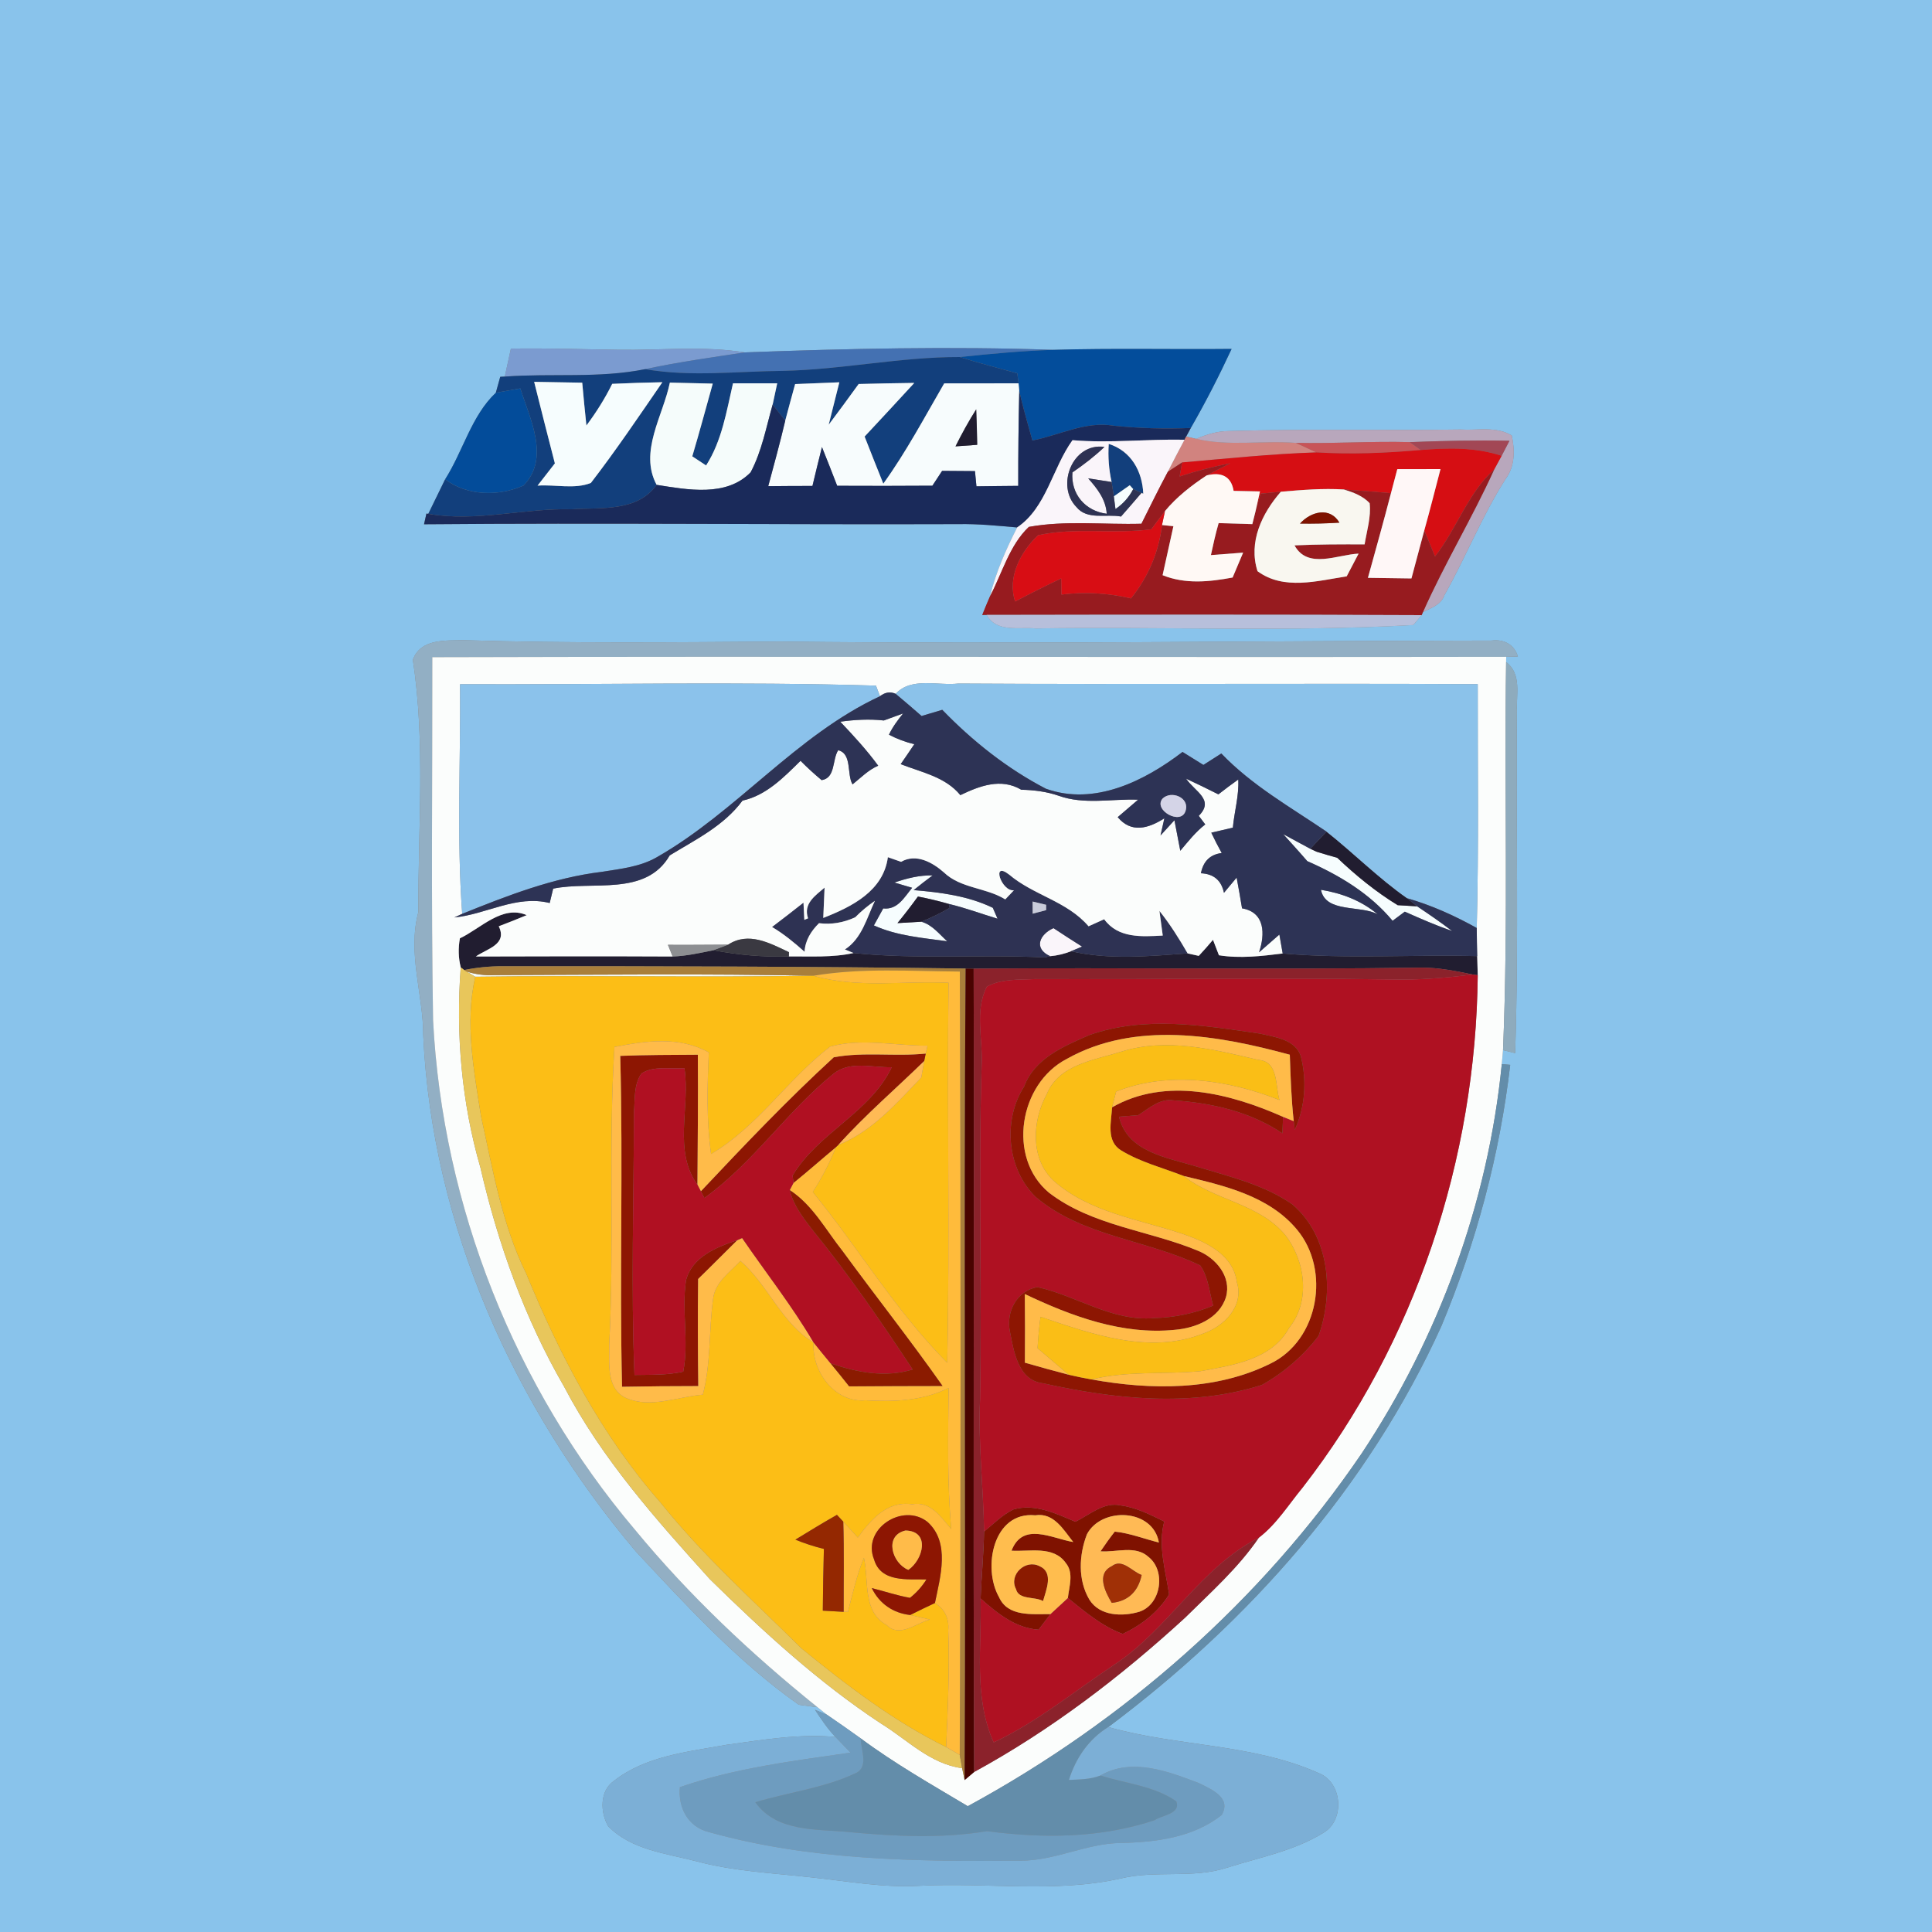 <?xml version="1.0" encoding="UTF-8" ?>
<!DOCTYPE svg PUBLIC "-//W3C//DTD SVG 1.1//EN" "http://www.w3.org/Graphics/SVG/1.1/DTD/svg11.dtd">
<svg width="250pt" height="250pt" viewBox="0 0 250 250" version="1.1" xmlns="http://www.w3.org/2000/svg">
<rect x="0" y="0" width="250" height="250" fill="#808080" stroke="none"/>
<g id="#89c3ebff">
<path fill="#89c3eb" opacity="1.00" d=" M 0.00 0.00 L 250.00 0.00 L 250.00 250.00 L 0.00 250.00 L 0.00 0.00 M 66.11 45.11 C 65.85 46.32 65.59 47.53 65.32 48.73 L 64.73 48.76 C 64.59 49.27 64.30 50.31 64.16 50.82 C 61.01 53.77 59.91 58.40 57.60 62.02 C 56.87 63.51 56.14 65.00 55.42 66.49 L 55.18 66.46 C 55.10 66.81 54.95 67.50 54.87 67.84 C 77.91 67.64 100.96 67.90 124.00 67.82 C 126.55 67.77 129.08 68.03 131.62 68.25 C 130.17 71.10 128.86 74.05 128.10 77.17 C 127.75 77.97 127.42 78.77 127.10 79.58 L 127.67 79.57 C 128.98 81.89 131.85 81.11 134.03 81.32 C 150.31 81.06 166.62 81.79 182.87 80.88 C 183.14 80.56 183.69 79.92 183.96 79.60 L 184.13 79.21 C 185.19 78.66 186.48 78.27 186.91 77.01 C 189.70 72.05 191.79 66.72 194.86 61.92 C 196.04 60.32 196.03 58.23 195.62 56.36 C 193.66 55.13 191.18 55.72 189.00 55.58 C 178.99 55.73 168.98 55.48 158.97 55.78 C 157.51 55.79 156.12 56.23 154.78 56.79 C 154.46 56.71 153.82 56.57 153.49 56.49 L 154.09 55.38 C 156.01 52.05 157.75 48.63 159.37 45.15 C 151.68 45.23 143.98 45.04 136.29 45.27 C 122.99 44.80 109.66 45.11 96.38 45.60 C 90.96 44.72 85.48 45.35 80.03 45.26 C 75.39 45.20 70.75 45.03 66.11 45.11 M 53.42 85.38 C 55.08 96.16 54.08 107.13 54.14 118.00 C 52.70 123.39 54.77 128.63 54.77 134.03 C 55.91 158.60 66.53 182.12 82.29 200.77 C 88.87 207.82 95.46 215.02 103.37 220.60 C 103.97 220.68 105.18 220.84 105.79 220.92 C 106.09 221.17 106.71 221.65 107.01 221.89 L 105.46 221.25 C 106.26 222.46 107.09 223.70 108.10 224.76 C 103.38 224.33 98.66 225.14 93.99 225.78 C 89.00 226.69 83.58 227.20 79.44 230.45 C 77.58 231.73 77.66 234.52 78.69 236.30 C 81.68 239.38 86.17 239.82 90.12 240.85 C 94.97 242.15 100.01 242.37 104.98 242.93 C 109.64 243.42 114.30 244.30 119.01 244.02 C 127.67 243.56 136.43 244.98 145.00 243.08 C 149.57 241.96 154.37 243.14 158.87 241.65 C 163.05 240.33 167.47 239.50 171.24 237.17 C 174.07 235.53 173.72 230.62 170.62 229.43 C 162.02 225.60 152.34 226.01 143.41 223.48 C 161.56 209.90 177.11 192.37 186.51 171.61 C 191.02 160.81 194.07 149.41 195.42 137.79 L 194.33 137.69 C 194.37 137.24 194.45 136.34 194.49 135.89 L 196.06 136.27 C 196.54 121.53 196.15 106.78 196.29 92.04 C 196.19 89.86 196.93 87.20 194.89 85.67 L 194.90 84.99 L 196.41 84.96 C 195.97 83.39 194.57 82.68 193.01 82.89 C 162.33 82.93 131.64 83.37 100.96 83.02 C 87.30 83.11 73.64 83.26 59.99 82.84 C 57.62 82.90 54.42 82.63 53.42 85.38 Z" />
</g>
<g id="#7b9bd0ff">
<path fill="#7b9bd0" opacity="1.00" d=" M 66.11 45.11 C 70.75 45.03 75.39 45.20 80.03 45.26 C 85.48 45.35 90.96 44.72 96.38 45.60 C 92.07 46.25 87.75 46.85 83.48 47.77 C 77.49 48.98 71.37 48.28 65.32 48.73 C 65.59 47.53 65.85 46.32 66.11 45.11 Z" />
</g>
<g id="#4471b2ff">
<path fill="#4471b2" opacity="1.00" d=" M 96.38 45.60 C 109.66 45.11 122.99 44.80 136.29 45.27 C 132.24 45.40 128.22 45.78 124.19 46.20 C 116.53 46.18 108.99 47.83 101.33 47.99 C 95.38 48.04 89.39 48.80 83.48 47.77 C 87.75 46.85 92.07 46.25 96.38 45.60 Z" />
</g>
<g id="#034d9bff">
<path fill="#034d9b" opacity="1.00" d=" M 136.29 45.27 C 143.98 45.04 151.68 45.23 159.37 45.15 C 157.75 48.63 156.01 52.05 154.09 55.38 C 150.75 55.52 147.40 55.43 144.07 55.08 C 140.44 54.48 137.07 56.33 133.59 57.00 C 133.00 54.87 132.38 52.75 131.89 50.60 L 131.80 49.60 C 131.76 49.28 131.68 48.63 131.64 48.31 C 129.15 47.62 126.65 46.98 124.19 46.20 C 128.22 45.78 132.24 45.40 136.29 45.27 Z" />
</g>
<g id="#123f7cff">
<path fill="#123f7c" opacity="1.00" d=" M 101.33 47.99 C 108.99 47.83 116.53 46.18 124.19 46.20 C 126.65 46.98 129.15 47.62 131.64 48.31 C 131.68 48.63 131.76 49.28 131.80 49.60 C 128.59 49.60 125.39 49.61 122.18 49.61 C 119.64 53.99 117.26 58.48 114.30 62.59 C 113.48 60.56 112.68 58.53 111.88 56.49 C 114.03 54.19 116.18 51.87 118.31 49.55 C 115.91 49.59 113.51 49.62 111.11 49.69 C 109.83 51.46 108.54 53.22 107.23 54.96 C 107.68 53.13 108.14 51.30 108.61 49.47 C 106.71 49.55 104.80 49.62 102.89 49.70 C 102.46 51.28 102.02 52.85 101.61 54.43 C 101.20 53.91 100.39 52.87 99.98 52.35 C 100.13 51.66 100.42 50.29 100.57 49.60 C 98.66 49.60 96.76 49.60 94.85 49.60 C 94.01 53.23 93.42 57.03 91.37 60.23 C 90.92 59.94 90.03 59.34 89.58 59.05 C 90.51 55.93 91.35 52.78 92.23 49.64 C 90.38 49.60 88.53 49.56 86.68 49.51 C 85.80 53.81 82.66 58.46 84.97 62.74 C 82.46 66.26 77.79 65.65 74.01 65.90 C 67.79 65.74 61.62 67.58 55.42 66.49 C 56.14 65.00 56.87 63.51 57.60 62.02 C 60.48 64.20 64.54 64.24 67.74 62.83 C 71.21 59.28 68.57 54.19 67.33 50.26 C 66.53 50.40 64.95 50.68 64.16 50.82 C 64.30 50.31 64.59 49.27 64.73 48.76 L 65.32 48.73 C 71.37 48.28 77.49 48.98 83.48 47.77 C 89.39 48.80 95.38 48.04 101.33 47.99 M 69.12 49.41 C 70.00 52.93 70.89 56.45 71.80 59.96 C 71.05 60.92 70.31 61.88 69.56 62.84 C 71.82 62.67 74.36 63.34 76.46 62.49 C 79.71 58.27 82.69 53.85 85.71 49.46 C 83.55 49.50 81.38 49.57 79.22 49.67 C 78.28 51.57 77.15 53.37 75.88 55.06 C 75.68 53.22 75.51 51.37 75.34 49.52 C 73.27 49.49 71.19 49.45 69.12 49.41 Z" />
<path fill="#123f7c" opacity="1.00" d=" M 143.47 57.44 C 146.37 58.35 147.82 60.99 147.94 63.89 L 147.71 63.78 L 146.64 63.29 L 146.19 62.79 C 145.68 63.15 144.65 63.87 144.13 64.23 C 144.06 63.76 143.91 62.84 143.84 62.37 C 143.48 60.74 143.36 59.10 143.47 57.44 Z" />
</g>
<g id="#f6fdfeff">
<path fill="#f6fdfe" opacity="1.00" d=" M 69.12 49.41 C 71.19 49.45 73.27 49.49 75.34 49.52 C 75.51 51.37 75.68 53.22 75.88 55.06 C 77.15 53.37 78.28 51.57 79.22 49.67 C 81.38 49.57 83.55 49.50 85.71 49.46 C 82.69 53.85 79.71 58.27 76.46 62.49 C 74.36 63.34 71.82 62.67 69.56 62.84 C 70.31 61.88 71.05 60.92 71.80 59.96 C 70.89 56.45 70.00 52.93 69.12 49.41 Z" />
<path fill="#f6fdfe" opacity="1.00" d=" M 144.13 64.23 C 144.65 63.87 145.68 63.15 146.19 62.79 L 146.64 63.29 C 146.09 64.35 145.32 65.21 144.34 65.87 C 144.29 65.46 144.18 64.64 144.13 64.23 Z" />
<path fill="#f6fdfe" opacity="1.00" d=" M 166.05 107.94 C 167.22 108.56 168.37 109.21 169.55 109.83 L 170.36 110.21 C 171.25 110.49 172.14 110.75 173.04 111.00 C 175.45 113.29 178.03 115.40 180.86 117.13 C 181.49 117.17 182.75 117.24 183.38 117.28 C 184.92 118.31 186.44 119.35 187.91 120.48 C 185.82 119.75 183.80 118.87 181.78 117.97 C 181.39 118.26 180.60 118.86 180.20 119.15 C 177.26 115.62 173.33 113.26 169.16 111.43 C 168.15 110.25 167.09 109.10 166.05 107.94 Z" />
<path fill="#f6fdfe" opacity="1.00" d=" M 115.73 114.20 C 117.33 113.66 118.98 113.23 120.68 113.28 C 119.85 113.90 119.03 114.52 118.23 115.18 C 121.72 115.47 125.29 115.93 128.47 117.47 C 128.62 117.82 128.93 118.53 129.08 118.88 C 126.98 118.25 124.92 117.47 122.78 116.97 C 121.46 116.59 120.13 116.27 118.78 116.01 C 117.93 117.18 117.05 118.33 116.13 119.45 C 116.90 119.41 118.45 119.32 119.22 119.27 C 120.63 119.66 121.53 120.87 122.57 121.80 C 119.37 121.36 116.05 121.10 113.08 119.75 C 113.38 119.20 113.98 118.10 114.29 117.55 C 116.15 117.76 117.01 116.11 118.03 114.88 C 117.46 114.71 116.31 114.37 115.73 114.20 Z" />
<path fill="#f6fdfe" opacity="1.00" d=" M 170.93 115.14 C 173.61 115.57 176.18 116.55 178.28 118.32 C 176.10 117.09 171.53 118.18 170.93 115.14 Z" />
</g>
<g id="#f5fcfbff">
<path fill="#f5fcfb" opacity="1.00" d=" M 84.97 62.74 C 82.66 58.46 85.80 53.81 86.68 49.51 C 88.53 49.56 90.38 49.60 92.23 49.64 C 91.35 52.78 90.51 55.93 89.58 59.05 C 90.03 59.34 90.92 59.94 91.37 60.23 C 93.42 57.03 94.01 53.23 94.85 49.60 C 96.76 49.60 98.66 49.60 100.57 49.60 C 100.42 50.29 100.13 51.66 99.98 52.35 C 99.14 55.30 98.58 58.39 97.13 61.12 C 93.97 64.35 88.95 63.36 84.97 62.74 Z" />
<path fill="#f5fcfb" opacity="1.00" d=" M 60.39 125.72 C 61.56 126.09 62.75 126.24 63.98 126.18 C 77.68 126.13 91.39 125.98 105.09 126.26 C 90.56 126.50 76.03 126.19 61.50 126.39 C 61.22 126.22 60.67 125.89 60.39 125.72 Z" />
</g>
<g id="#f7fcfdff">
<path fill="#f7fcfd" opacity="1.00" d=" M 102.89 49.70 C 104.80 49.62 106.71 49.55 108.61 49.47 C 108.14 51.30 107.68 53.13 107.23 54.96 C 108.54 53.22 109.83 51.46 111.11 49.69 C 113.51 49.62 115.91 49.59 118.31 49.55 C 116.18 51.87 114.03 54.19 111.88 56.49 C 112.68 58.53 113.48 60.56 114.30 62.59 C 117.26 58.48 119.64 53.99 122.18 49.61 C 125.39 49.61 128.59 49.60 131.80 49.60 L 131.89 50.60 C 131.80 54.69 131.75 58.78 131.76 62.87 C 129.96 62.89 128.15 62.90 126.35 62.93 C 126.30 62.43 126.21 61.45 126.16 60.96 C 124.74 60.95 123.32 60.94 121.91 60.93 C 121.59 61.41 120.97 62.37 120.65 62.85 C 116.55 62.88 112.44 62.88 108.33 62.86 C 107.68 61.18 107.03 59.51 106.36 57.85 C 105.94 59.52 105.53 61.20 105.13 62.88 C 103.22 62.88 101.32 62.89 99.41 62.91 C 100.17 60.09 100.94 57.27 101.61 54.43 C 102.02 52.85 102.46 51.28 102.89 49.70 M 123.64 57.76 C 124.34 57.71 125.74 57.61 126.45 57.56 C 126.42 56.03 126.39 54.50 126.32 52.97 C 125.34 54.51 124.46 56.12 123.64 57.76 Z" />
</g>
<g id="#034c9aff">
<path fill="#034c9a" opacity="1.00" d=" M 57.60 62.02 C 59.91 58.40 61.01 53.77 64.16 50.82 C 64.95 50.68 66.53 50.40 67.33 50.26 C 68.57 54.19 71.21 59.28 67.74 62.83 C 64.54 64.24 60.48 64.20 57.60 62.02 Z" />
</g>
<g id="#1a2a5aff">
<path fill="#1a2a5a" opacity="1.00" d=" M 131.89 50.60 C 132.38 52.75 133.00 54.87 133.59 57.00 C 137.07 56.33 140.44 54.48 144.07 55.08 C 147.40 55.43 150.75 55.52 154.09 55.38 L 153.49 56.49 C 153.44 56.59 153.33 56.80 153.28 56.90 C 148.44 56.80 143.61 57.37 138.78 56.96 C 136.18 60.56 135.41 65.70 131.62 68.25 C 129.08 68.03 126.55 67.77 124.00 67.82 C 100.96 67.90 77.91 67.64 54.87 67.84 C 54.95 67.50 55.10 66.81 55.18 66.46 L 55.42 66.49 C 61.62 67.58 67.79 65.74 74.01 65.90 C 77.79 65.65 82.46 66.26 84.97 62.74 C 88.95 63.36 93.97 64.35 97.13 61.12 C 98.58 58.39 99.14 55.30 99.98 52.35 C 100.39 52.87 101.20 53.91 101.61 54.43 C 100.94 57.27 100.17 60.09 99.41 62.91 C 101.32 62.89 103.22 62.88 105.13 62.88 C 105.53 61.20 105.94 59.52 106.36 57.85 C 107.03 59.51 107.68 61.18 108.33 62.86 C 112.44 62.88 116.55 62.88 120.65 62.85 C 120.97 62.37 121.59 61.41 121.91 60.93 C 123.32 60.94 124.74 60.95 126.16 60.96 C 126.21 61.45 126.30 62.43 126.35 62.93 C 128.15 62.90 129.96 62.89 131.76 62.87 C 131.75 58.78 131.80 54.69 131.89 50.60 Z" />
</g>
<g id="#211d30ff">
<path fill="#211d30" opacity="1.00" d=" M 123.64 57.76 C 124.46 56.12 125.34 54.51 126.32 52.97 C 126.39 54.50 126.42 56.03 126.45 57.56 C 125.74 57.61 124.34 57.71 123.64 57.76 Z" />
<path fill="#211d30" opacity="1.00" d=" M 171.65 107.61 C 175.19 110.41 178.37 113.64 182.08 116.23 L 183.38 117.28 C 182.75 117.24 181.49 117.17 180.86 117.13 C 178.03 115.40 175.45 113.29 173.04 111.00 C 172.14 110.75 171.25 110.49 170.36 110.21 L 169.55 109.83 C 170.08 109.27 171.13 108.17 171.65 107.61 Z" />
<path fill="#211d30" opacity="1.00" d=" M 116.13 119.45 C 117.05 118.33 117.93 117.18 118.78 116.01 C 120.13 116.27 121.46 116.59 122.78 116.97 L 122.89 117.48 C 121.71 118.16 120.49 118.76 119.22 119.27 C 118.45 119.32 116.90 119.41 116.13 119.45 Z" />
<path fill="#211d30" opacity="1.00" d=" M 59.51 121.42 C 62.20 120.15 65.00 117.05 68.16 118.42 C 66.96 118.92 65.76 119.40 64.54 119.86 C 65.69 122.22 63.04 122.75 61.57 123.77 C 70.06 123.74 78.55 123.73 87.04 123.77 C 88.82 123.71 90.57 123.31 92.31 122.96 C 95.53 123.57 98.80 123.87 102.08 123.76 C 104.87 123.73 107.70 123.93 110.45 123.32 C 118.66 124.17 126.95 123.48 135.19 123.89 L 135.89 123.73 C 136.82 123.65 137.72 123.43 138.59 123.09 C 143.57 124.23 148.66 123.73 153.68 123.37 C 154.04 123.45 154.76 123.61 155.12 123.69 C 155.75 123.01 156.37 122.32 156.96 121.61 C 157.15 122.11 157.53 123.11 157.73 123.61 C 160.47 124.05 163.25 123.72 165.98 123.38 C 174.35 124.11 182.76 123.50 191.15 123.72 C 191.17 124.34 191.20 125.57 191.22 126.19 L 190.56 126.10 C 188.39 125.65 186.20 125.21 183.98 125.21 C 164.65 125.49 145.32 125.19 125.99 125.34 L 124.95 125.33 C 104.98 125.06 85.01 125.02 65.03 125.03 C 63.36 125.03 61.70 125.19 60.07 125.52 L 59.62 125.18 C 59.31 123.95 59.28 122.70 59.51 121.42 Z" />
</g>
<g id="#d1837fff">
<path fill="#d1837f" opacity="1.00" d=" M 153.28 56.90 C 153.33 56.80 153.44 56.59 153.49 56.49 C 153.82 56.57 154.46 56.71 154.78 56.79 C 159.02 57.78 163.39 56.97 167.69 57.31 C 168.57 57.72 169.46 58.13 170.34 58.54 C 164.54 58.73 158.74 59.34 152.96 59.84 C 152.50 60.14 151.58 60.74 151.12 61.04 C 151.83 59.65 152.54 58.27 153.28 56.90 Z" />
</g>
<g id="#b8a7bcff">
<path fill="#b8a7bc" opacity="1.00" d=" M 154.78 56.79 C 156.12 56.23 157.51 55.79 158.97 55.78 C 168.98 55.48 178.99 55.73 189.00 55.58 C 191.18 55.72 193.66 55.13 195.62 56.36 C 196.03 58.23 196.04 60.32 194.86 61.92 C 191.79 66.72 189.70 72.05 186.91 77.01 C 186.48 78.27 185.19 78.66 184.13 79.21 C 186.92 72.92 190.51 67.02 193.35 60.75 C 193.59 60.31 194.07 59.42 194.31 58.98 C 194.56 58.50 195.07 57.53 195.32 57.04 C 191.02 56.94 186.71 57.05 182.41 57.21 C 177.50 57.08 172.60 57.42 167.69 57.31 C 163.39 56.97 159.02 57.78 154.78 56.79 Z" />
</g>
<g id="#faf5faff">
<path fill="#faf5fa" opacity="1.00" d=" M 131.62 68.25 C 135.41 65.70 136.18 60.56 138.78 56.96 C 143.61 57.37 148.44 56.80 153.28 56.90 C 152.54 58.27 151.83 59.65 151.12 61.04 C 149.93 63.26 148.83 65.52 147.70 67.77 C 142.85 67.91 137.92 67.31 133.13 68.18 C 130.63 70.54 129.69 74.16 128.10 77.17 C 128.86 74.05 130.17 71.10 131.62 68.25 M 139.28 65.60 C 140.67 67.34 143.16 66.47 145.06 66.84 C 145.95 65.83 146.83 64.81 147.71 63.78 L 147.94 63.89 C 147.82 60.99 146.37 58.35 143.47 57.44 C 143.36 59.10 143.48 60.74 143.84 62.37 C 143.08 62.25 141.57 62.02 140.81 61.90 C 141.98 63.22 143.10 64.63 143.21 66.48 C 140.44 66.14 138.55 63.93 138.77 61.13 C 140.23 60.13 141.64 59.05 142.92 57.83 C 138.77 57.25 136.60 62.86 139.28 65.60 Z" />
<path fill="#faf5fa" opacity="1.00" d=" M 135.89 123.73 C 133.69 122.73 134.53 120.90 136.32 120.10 C 137.54 120.92 138.78 121.70 140.02 122.49 C 139.66 122.64 138.95 122.94 138.59 123.09 C 137.72 123.43 136.82 123.65 135.89 123.73 Z" />
</g>
<g id="#c85458ff">
<path fill="#c85458" opacity="1.00" d=" M 167.69 57.31 C 172.60 57.42 177.50 57.08 182.41 57.21 L 183.84 58.23 C 179.35 58.63 174.84 58.81 170.34 58.54 C 169.46 58.13 168.57 57.72 167.69 57.31 Z" />
</g>
<g id="#a24755ff">
<path fill="#a24755" opacity="1.00" d=" M 182.41 57.21 C 186.71 57.05 191.02 56.94 195.32 57.04 C 195.07 57.53 194.56 58.50 194.31 58.98 C 190.92 57.86 187.35 57.94 183.84 58.23 L 182.41 57.21 Z" />
</g>
<g id="#2e3253ff">
<path fill="#2e3253" opacity="1.00" d=" M 139.28 65.60 C 136.60 62.86 138.77 57.25 142.92 57.83 C 141.64 59.05 140.23 60.13 138.77 61.13 C 138.55 63.93 140.44 66.14 143.21 66.48 C 143.10 64.63 141.98 63.22 140.81 61.90 C 141.57 62.02 143.08 62.25 143.84 62.37 C 143.91 62.84 144.06 63.76 144.13 64.23 C 144.18 64.64 144.29 65.46 144.34 65.87 C 145.32 65.21 146.09 64.35 146.64 63.29 L 147.71 63.78 C 146.83 64.81 145.95 65.83 145.06 66.84 C 143.16 66.47 140.67 67.34 139.28 65.60 Z" />
<path fill="#2e3253" opacity="1.00" d=" M 106.53 118.78 C 110.21 117.34 114.31 115.30 114.89 110.92 C 115.32 111.07 116.17 111.37 116.60 111.52 C 118.54 110.40 120.66 111.59 122.13 112.88 C 124.31 114.98 127.58 114.83 130.08 116.38 C 130.46 115.99 130.83 115.59 131.20 115.20 C 129.60 115.42 128.21 111.32 130.58 113.17 C 133.77 115.87 138.08 116.61 140.86 119.86 C 141.37 119.63 142.37 119.18 142.88 118.95 C 144.69 121.43 147.71 121.21 150.46 121.06 C 150.35 120.26 150.14 118.66 150.03 117.87 C 151.40 119.59 152.58 121.46 153.68 123.37 C 148.66 123.73 143.57 124.23 138.59 123.09 C 138.95 122.94 139.66 122.64 140.02 122.49 C 138.78 121.70 137.54 120.92 136.32 120.10 C 134.53 120.90 133.69 122.73 135.89 123.73 L 135.19 123.89 C 126.95 123.48 118.66 124.17 110.45 123.32 L 109.33 122.86 C 111.53 121.44 112.16 118.78 113.21 116.57 C 112.29 117.20 111.44 117.91 110.66 118.70 C 109.18 119.38 107.59 119.67 105.98 119.46 C 104.95 120.48 104.19 121.68 104.11 123.16 C 102.79 121.98 101.42 120.85 99.90 119.95 C 101.27 118.92 102.62 117.86 103.97 116.80 C 104.00 117.36 104.05 118.47 104.08 119.03 L 104.56 118.83 C 103.92 116.94 105.46 115.92 106.70 114.86 C 106.66 115.84 106.57 117.80 106.53 118.78 M 115.73 114.20 C 116.31 114.37 117.46 114.71 118.03 114.88 C 117.01 116.11 116.15 117.76 114.29 117.55 C 113.98 118.10 113.38 119.20 113.08 119.75 C 116.05 121.10 119.37 121.36 122.57 121.80 C 121.53 120.87 120.63 119.66 119.22 119.27 C 120.49 118.76 121.71 118.16 122.89 117.48 L 122.78 116.97 C 124.92 117.47 126.98 118.25 129.08 118.88 C 128.93 118.53 128.62 117.82 128.47 117.47 C 125.29 115.93 121.72 115.47 118.23 115.18 C 119.03 114.52 119.85 113.90 120.68 113.28 C 118.98 113.23 117.33 113.66 115.73 114.20 M 133.63 118.23 C 134.07 118.11 134.94 117.88 135.37 117.77 L 135.37 117.08 C 134.93 116.97 134.06 116.76 133.62 116.66 C 133.62 117.05 133.63 117.84 133.63 118.23 Z" />
</g>
<g id="#d60e13ff">
<path fill="#d60e13" opacity="1.00" d=" M 183.84 58.23 C 187.35 57.94 190.92 57.86 194.31 58.98 C 194.07 59.42 193.59 60.31 193.35 60.75 C 189.91 63.86 188.51 68.43 185.69 72.01 C 185.34 71.17 184.65 69.49 184.30 68.64 C 185.04 66.01 185.70 63.35 186.40 60.70 C 184.53 60.70 182.67 60.71 180.81 60.71 C 180.53 61.75 180.26 62.78 179.99 63.82 C 177.96 63.65 175.93 63.47 173.90 63.34 C 171.18 63.17 168.45 63.40 165.74 63.63 C 165.09 63.70 163.78 63.82 163.12 63.88 C 162.96 64.46 162.63 65.61 162.46 66.18 C 162.61 65.53 162.89 64.24 163.04 63.59 C 162.19 63.57 160.48 63.54 159.63 63.52 C 159.31 61.56 157.96 61.06 156.14 61.52 C 157.15 60.98 158.16 60.46 159.18 59.95 C 156.96 60.39 154.78 60.95 152.64 61.66 C 152.72 61.21 152.88 60.30 152.96 59.84 C 158.74 59.34 164.54 58.73 170.34 58.54 C 174.84 58.81 179.35 58.63 183.84 58.23 Z" />
</g>
<g id="#971b1fff">
<path fill="#971b1f" opacity="1.00" d=" M 151.12 61.04 C 151.58 60.74 152.50 60.14 152.96 59.84 C 152.88 60.30 152.72 61.21 152.64 61.66 C 154.78 60.95 156.96 60.39 159.18 59.95 C 158.16 60.46 157.15 60.98 156.14 61.52 C 154.17 62.82 152.26 64.30 150.75 66.13 C 150.15 66.91 149.56 67.69 148.98 68.49 C 144.12 69.14 139.11 68.20 134.32 69.26 C 132.08 71.39 130.31 74.69 131.36 77.83 C 133.33 76.80 135.31 75.79 137.32 74.85 C 137.33 75.37 137.34 76.42 137.35 76.94 C 140.36 76.56 143.40 76.74 146.35 77.43 C 148.56 74.69 149.96 71.43 150.36 67.94 L 151.84 68.09 C 151.37 70.20 150.90 72.31 150.44 74.43 C 153.36 75.61 156.48 75.30 159.50 74.73 C 159.84 73.92 160.52 72.32 160.86 71.51 C 159.82 71.59 157.73 71.75 156.69 71.83 C 156.99 70.44 157.30 69.05 157.69 67.69 C 159.14 67.74 160.60 67.78 162.05 67.82 C 162.15 67.41 162.36 66.59 162.46 66.18 C 162.63 65.61 162.96 64.46 163.12 63.88 C 163.78 63.82 165.09 63.70 165.74 63.63 C 163.29 66.44 161.52 70.14 162.72 73.91 C 166.12 76.42 170.47 75.16 174.26 74.58 C 174.64 73.84 175.42 72.37 175.80 71.64 C 173.11 71.75 169.21 73.71 167.51 70.57 C 170.53 70.43 173.55 70.43 176.58 70.44 C 176.86 68.68 177.44 66.91 177.23 65.11 C 176.34 64.16 175.11 63.71 173.90 63.34 C 175.93 63.47 177.96 63.65 179.99 63.82 C 179.04 67.48 178.02 71.12 177.01 74.77 C 178.88 74.80 180.76 74.83 182.64 74.85 C 183.19 72.78 183.74 70.71 184.30 68.64 C 184.65 69.49 185.34 71.17 185.69 72.01 C 188.51 68.43 189.91 63.86 193.35 60.75 C 190.51 67.02 186.92 72.92 184.13 79.21 L 183.96 79.60 C 165.20 79.51 146.43 79.54 127.67 79.57 L 127.10 79.58 C 127.42 78.77 127.75 77.97 128.10 77.17 C 129.69 74.16 130.63 70.54 133.13 68.18 C 137.92 67.31 142.85 67.91 147.70 67.77 C 148.83 65.52 149.93 63.26 151.12 61.04 Z" />
</g>
<g id="#fff7f7ff">
<path fill="#fff7f7" opacity="1.00" d=" M 179.99 63.82 C 180.26 62.78 180.53 61.75 180.81 60.71 C 182.67 60.71 184.53 60.70 186.40 60.70 C 185.70 63.35 185.04 66.01 184.30 68.64 C 183.74 70.71 183.19 72.78 182.64 74.85 C 180.76 74.83 178.88 74.80 177.01 74.77 C 178.02 71.12 179.04 67.48 179.99 63.82 Z" />
</g>
<g id="#fff9f5ff">
<path fill="#fff9f5" opacity="1.00" d=" M 150.75 66.13 C 152.26 64.30 154.17 62.82 156.14 61.52 C 157.96 61.06 159.31 61.56 159.63 63.52 C 160.48 63.54 162.19 63.57 163.04 63.59 C 162.89 64.24 162.61 65.53 162.46 66.18 C 162.36 66.59 162.15 67.41 162.05 67.82 C 160.60 67.78 159.14 67.74 157.69 67.69 C 157.30 69.05 156.99 70.44 156.69 71.83 C 157.73 71.75 159.82 71.59 160.86 71.51 C 160.52 72.32 159.84 73.92 159.50 74.73 C 156.48 75.30 153.36 75.61 150.44 74.43 C 150.90 72.31 151.37 70.20 151.84 68.09 L 150.36 67.94 C 150.46 67.49 150.65 66.58 150.75 66.13 Z" />
</g>
<g id="#f9f7f0ff">
<path fill="#f9f7f0" opacity="1.00" d=" M 165.74 63.63 C 168.45 63.40 171.18 63.17 173.90 63.34 C 175.11 63.71 176.34 64.16 177.23 65.11 C 177.44 66.91 176.86 68.68 176.58 70.44 C 173.55 70.43 170.53 70.43 167.51 70.57 C 169.21 73.71 173.11 71.75 175.80 71.64 C 175.42 72.37 174.64 73.84 174.26 74.58 C 170.47 75.16 166.12 76.42 162.72 73.91 C 161.52 70.14 163.29 66.44 165.74 63.63 M 168.22 67.75 C 169.92 67.78 171.62 67.74 173.32 67.63 C 172.08 65.53 169.61 66.20 168.22 67.75 Z" />
</g>
<g id="#d80d14ff">
<path fill="#d80d14" opacity="1.00" d=" M 148.98 68.49 C 149.56 67.69 150.15 66.91 150.75 66.13 C 150.65 66.58 150.46 67.49 150.36 67.94 C 149.96 71.43 148.56 74.69 146.35 77.43 C 143.40 76.74 140.36 76.56 137.35 76.94 C 137.34 76.42 137.33 75.37 137.32 74.85 C 135.31 75.79 133.33 76.80 131.36 77.83 C 130.31 74.69 132.08 71.39 134.32 69.26 C 139.11 68.20 144.12 69.14 148.98 68.49 Z" />
</g>
<g id="#7f1200ff">
<path fill="#7f1200" opacity="1.00" d=" M 168.22 67.75 C 169.61 66.20 172.08 65.53 173.32 67.63 C 171.62 67.74 169.92 67.78 168.22 67.75 Z" />
<path fill="#7f1200" opacity="1.00" d=" M 139.15 196.91 C 141.02 196.02 142.84 194.28 145.08 194.81 C 147.07 195.08 148.87 196.02 150.65 196.88 C 149.82 200.06 150.82 203.17 151.28 206.31 C 149.91 208.59 147.66 210.31 145.28 211.43 C 142.59 210.44 140.38 208.55 138.18 206.78 C 138.34 205.30 138.98 203.55 137.92 202.26 C 136.34 199.98 133.20 200.80 130.89 200.66 C 132.34 196.88 136.10 199.07 138.88 199.54 C 137.61 197.95 136.37 195.70 133.96 196.08 C 128.51 195.54 127.11 202.88 129.27 206.66 C 130.42 209.27 133.60 208.83 135.92 208.87 C 135.54 209.38 134.78 210.38 134.39 210.88 C 131.38 210.67 129.05 208.76 126.89 206.85 C 127.01 203.96 127.28 201.07 127.34 198.18 C 128.57 197.18 129.70 196.02 131.14 195.32 C 133.92 194.52 136.64 195.86 139.15 196.91 M 140.65 198.53 C 139.61 201.22 139.46 204.46 140.97 207.00 C 142.31 209.14 145.25 209.21 147.42 208.56 C 150.24 207.64 150.91 203.28 148.62 201.47 C 146.93 199.91 144.43 200.90 142.41 200.74 C 142.99 199.87 143.60 199.02 144.25 198.19 C 146.21 198.39 148.05 199.13 149.96 199.60 C 149.21 195.20 142.54 194.95 140.65 198.53 Z" />
</g>
<g id="#b7bfdbff">
<path fill="#b7bfdb" opacity="1.00" d=" M 127.67 79.57 C 146.43 79.54 165.20 79.51 183.96 79.60 C 183.69 79.92 183.14 80.56 182.87 80.88 C 166.62 81.79 150.31 81.06 134.03 81.32 C 131.85 81.11 128.98 81.89 127.67 79.57 Z" />
</g>
<g id="#92afc4ff">
<path fill="#92afc4" opacity="1.00" d=" M 53.42 85.38 C 54.42 82.63 57.62 82.90 59.99 82.84 C 73.64 83.26 87.30 83.11 100.96 83.02 C 131.64 83.37 162.33 82.93 193.01 82.89 C 194.57 82.68 195.97 83.39 196.41 84.96 L 194.90 84.99 C 148.58 85.07 102.26 84.91 55.94 85.04 C 55.96 100.70 55.78 116.36 56.04 132.02 C 57.27 156.04 66.61 179.58 82.15 197.93 C 89.16 206.44 97.21 214.02 105.79 220.92 C 105.18 220.84 103.97 220.68 103.37 220.60 C 95.46 215.02 88.87 207.82 82.29 200.77 C 66.53 182.12 55.91 158.60 54.77 134.03 C 54.77 128.63 52.70 123.39 54.14 118.00 C 54.08 107.13 55.08 96.16 53.42 85.38 Z" />
</g>
<g id="#fbfdfcff">
<path fill="#fbfdfc" opacity="1.00" d=" M 55.94 85.04 C 102.26 84.91 148.58 85.07 194.90 84.99 L 194.89 85.67 C 194.64 102.41 195.19 119.16 194.49 135.89 C 194.45 136.34 194.37 137.24 194.33 137.69 C 192.56 155.65 186.16 173.07 176.19 188.09 C 163.22 207.15 145.45 222.74 125.23 233.72 C 120.54 230.92 115.77 228.21 111.38 224.95 C 109.93 223.91 108.48 222.89 107.01 221.89 C 106.71 221.65 106.09 221.17 105.79 220.92 C 97.21 214.02 89.16 206.44 82.15 197.93 C 66.61 179.58 57.27 156.04 56.04 132.02 C 55.78 116.36 55.96 100.70 55.94 85.04 M 59.53 88.54 C 59.62 98.44 59.08 108.37 59.81 118.25 C 59.55 118.37 59.04 118.61 58.79 118.72 C 62.96 118.31 66.80 115.77 71.13 116.85 C 71.24 116.39 71.47 115.45 71.58 114.99 C 76.65 113.94 83.55 116.06 86.66 110.69 C 90.03 108.63 93.65 106.88 96.08 103.60 C 99.17 102.92 101.42 100.58 103.59 98.45 C 104.46 99.33 105.37 100.16 106.32 100.95 C 108.14 100.67 107.67 98.31 108.46 97.08 C 110.29 97.52 109.55 100.23 110.32 101.50 C 111.39 100.64 112.36 99.63 113.64 99.08 C 112.16 97.06 110.46 95.21 108.73 93.39 C 110.60 93.13 112.49 93.02 114.37 93.23 C 115.20 92.93 116.03 92.63 116.86 92.32 C 116.17 93.18 115.50 94.07 115.03 95.07 C 116.06 95.61 117.15 96.02 118.31 96.30 C 117.73 97.16 117.15 98.02 116.55 98.88 C 119.26 99.95 122.32 100.51 124.27 102.89 C 126.77 101.69 129.53 100.64 132.15 102.19 C 133.79 102.23 135.43 102.43 136.99 102.97 C 140.30 104.16 143.85 103.35 147.27 103.48 C 146.61 104.04 145.29 105.17 144.63 105.74 C 146.39 107.84 148.57 107.22 150.67 105.89 C 150.55 106.45 150.30 107.56 150.17 108.11 C 150.62 107.62 151.52 106.63 151.97 106.14 C 152.16 107.13 152.54 109.10 152.73 110.09 C 153.74 108.89 154.71 107.65 155.96 106.68 C 155.75 106.41 155.33 105.85 155.12 105.57 C 157.20 103.48 154.62 102.44 153.48 100.76 C 154.88 101.41 156.27 102.09 157.66 102.79 C 158.50 102.13 159.36 101.49 160.23 100.87 C 160.34 102.97 159.72 105.02 159.53 107.10 C 158.84 107.26 157.44 107.59 156.74 107.75 C 157.16 108.64 157.61 109.52 158.09 110.38 C 156.59 110.57 155.70 111.45 155.40 113.00 C 157.06 113.08 158.05 113.93 158.38 115.53 C 158.79 115.04 159.61 114.05 160.02 113.56 C 160.27 114.88 160.50 116.21 160.72 117.54 C 163.72 118.05 163.71 120.91 162.92 123.23 C 163.80 122.47 164.67 121.70 165.55 120.93 C 165.66 121.54 165.87 122.76 165.98 123.38 C 163.25 123.72 160.47 124.05 157.73 123.61 C 157.53 123.11 157.15 122.11 156.96 121.61 C 156.37 122.32 155.75 123.01 155.12 123.69 C 154.76 123.61 154.04 123.45 153.68 123.37 C 152.58 121.46 151.40 119.59 150.03 117.87 C 150.14 118.66 150.35 120.26 150.46 121.06 C 147.71 121.21 144.69 121.43 142.88 118.95 C 142.37 119.18 141.37 119.63 140.86 119.86 C 138.08 116.61 133.77 115.87 130.58 113.17 C 128.21 111.32 129.60 115.42 131.20 115.20 C 130.83 115.59 130.46 115.99 130.08 116.38 C 127.58 114.83 124.31 114.98 122.13 112.88 C 120.66 111.59 118.54 110.40 116.60 111.52 C 116.17 111.37 115.32 111.07 114.89 110.92 C 114.31 115.30 110.21 117.34 106.53 118.78 C 106.57 117.80 106.66 115.84 106.70 114.86 C 105.46 115.92 103.92 116.94 104.56 118.83 L 104.08 119.03 C 104.05 118.47 104.00 117.36 103.97 116.80 C 102.62 117.86 101.27 118.92 99.90 119.95 C 101.42 120.85 102.79 121.98 104.11 123.16 C 104.19 121.68 104.95 120.48 105.98 119.46 C 107.59 119.67 109.18 119.38 110.66 118.70 C 111.44 117.91 112.29 117.20 113.21 116.57 C 112.16 118.78 111.53 121.44 109.33 122.86 L 110.45 123.32 C 107.70 123.93 104.87 123.73 102.08 123.76 L 102.09 123.21 C 99.61 122.04 96.85 120.51 94.22 122.24 C 91.62 122.24 89.03 122.29 86.43 122.26 C 86.58 122.64 86.89 123.39 87.04 123.77 C 78.55 123.73 70.06 123.74 61.57 123.77 C 63.04 122.75 65.69 122.22 64.54 119.86 C 65.76 119.40 66.96 118.92 68.16 118.42 C 65.00 117.05 62.20 120.15 59.51 121.42 C 59.28 122.70 59.31 123.95 59.62 125.18 C 58.96 133.79 59.74 142.73 62.17 151.10 C 64.44 160.98 67.91 170.65 73.00 179.44 C 77.85 188.73 84.88 196.62 91.86 204.35 C 98.76 211.12 105.90 217.69 113.99 223.02 C 117.39 225.10 120.37 228.27 124.50 228.80 L 124.82 230.34 L 126.06 229.29 C 135.98 223.88 145.03 216.96 153.34 209.34 C 156.67 206.04 160.23 202.89 162.89 198.98 C 165.18 197.23 166.73 194.71 168.55 192.50 C 183.17 173.69 190.99 149.95 191.22 126.19 C 191.20 125.57 191.17 124.34 191.15 123.72 C 191.12 122.51 191.10 121.29 191.09 120.08 C 191.36 109.57 191.20 99.05 191.22 88.53 C 168.82 88.41 146.42 88.59 124.02 88.45 C 121.35 88.76 117.94 87.57 115.90 89.78 C 115.21 89.47 114.53 89.57 113.87 90.09 L 113.35 88.72 C 95.44 88.18 77.47 88.61 59.53 88.54 Z" />
</g>
<g id="#8eabbdff">
<path fill="#8eabbd" opacity="1.00" d=" M 194.89 85.67 C 196.93 87.20 196.19 89.86 196.29 92.04 C 196.15 106.78 196.54 121.53 196.06 136.27 L 194.49 135.89 C 195.19 119.16 194.64 102.41 194.89 85.67 Z" />
</g>
<g id="#8bc2ebff">
<path fill="#8bc2eb" opacity="1.00" d=" M 59.53 88.54 C 77.47 88.61 95.44 88.18 113.35 88.72 L 113.87 90.09 C 102.97 95.17 95.35 105.02 84.98 110.93 C 82.83 112.17 80.32 112.42 77.91 112.81 C 71.61 113.57 65.65 115.89 59.81 118.25 C 59.08 108.37 59.62 98.44 59.53 88.54 Z" />
</g>
<g id="#8bc2eaff">
<path fill="#8bc2ea" opacity="1.00" d=" M 115.90 89.78 C 117.94 87.57 121.35 88.76 124.02 88.45 C 146.42 88.59 168.82 88.41 191.22 88.53 C 191.20 99.05 191.36 109.57 191.09 120.08 C 188.23 118.49 185.23 117.13 182.08 116.23 C 178.37 113.64 175.19 110.41 171.65 107.61 C 166.97 104.43 161.99 101.63 158.04 97.50 C 157.46 97.87 156.30 98.61 155.72 98.98 C 154.82 98.42 153.92 97.86 153.02 97.30 C 148.09 101.07 141.61 104.31 135.34 102.06 C 130.33 99.46 125.85 95.90 121.93 91.85 C 121.26 92.05 119.92 92.45 119.25 92.65 C 118.14 91.68 117.03 90.72 115.90 89.78 Z" />
</g>
<g id="#2d3355ff">
<path fill="#2d3355" opacity="1.00" d=" M 113.87 90.09 C 114.53 89.57 115.21 89.47 115.90 89.78 C 117.03 90.72 118.14 91.68 119.25 92.65 C 119.92 92.45 121.26 92.05 121.93 91.85 C 125.85 95.90 130.33 99.46 135.34 102.06 C 141.61 104.31 148.09 101.07 153.02 97.30 C 153.92 97.86 154.82 98.42 155.72 98.98 C 156.30 98.61 157.46 97.87 158.04 97.50 C 161.99 101.63 166.97 104.43 171.65 107.61 C 171.13 108.17 170.08 109.27 169.55 109.83 C 168.37 109.21 167.22 108.56 166.05 107.94 C 167.09 109.10 168.15 110.25 169.16 111.43 C 173.33 113.26 177.26 115.62 180.20 119.15 C 180.60 118.86 181.39 118.26 181.78 117.97 C 183.80 118.87 185.82 119.75 187.91 120.48 C 186.44 119.35 184.92 118.31 183.38 117.28 L 182.08 116.23 C 185.23 117.13 188.23 118.49 191.09 120.08 C 191.10 121.29 191.12 122.51 191.15 123.72 C 182.76 123.50 174.35 124.11 165.98 123.38 C 165.87 122.76 165.66 121.54 165.55 120.93 C 164.67 121.70 163.80 122.47 162.92 123.23 C 163.71 120.91 163.72 118.05 160.72 117.54 C 160.50 116.21 160.27 114.88 160.02 113.56 C 159.61 114.05 158.79 115.04 158.38 115.53 C 158.05 113.93 157.06 113.08 155.40 113.00 C 155.70 111.45 156.59 110.57 158.09 110.38 C 157.61 109.52 157.16 108.64 156.74 107.75 C 157.44 107.59 158.84 107.26 159.53 107.10 C 159.72 105.02 160.34 102.97 160.23 100.87 C 159.36 101.49 158.50 102.13 157.66 102.79 C 156.27 102.09 154.88 101.41 153.48 100.76 C 154.62 102.44 157.20 103.48 155.12 105.57 C 155.33 105.85 155.75 106.41 155.96 106.68 C 154.71 107.65 153.74 108.89 152.73 110.09 C 152.54 109.10 152.16 107.13 151.97 106.14 C 151.52 106.63 150.62 107.62 150.17 108.11 C 150.30 107.56 150.55 106.45 150.67 105.89 C 148.57 107.22 146.39 107.84 144.63 105.74 C 145.29 105.17 146.61 104.04 147.27 103.48 C 143.85 103.35 140.30 104.16 136.99 102.97 C 135.43 102.43 133.79 102.23 132.15 102.19 C 129.53 100.64 126.77 101.69 124.27 102.89 C 122.32 100.51 119.26 99.95 116.55 98.88 C 117.15 98.02 117.73 97.16 118.31 96.30 C 117.15 96.02 116.06 95.61 115.03 95.07 C 115.50 94.07 116.17 93.18 116.86 92.32 C 116.03 92.63 115.20 92.93 114.37 93.23 C 112.49 93.02 110.60 93.13 108.73 93.39 C 110.46 95.21 112.16 97.06 113.64 99.08 C 112.36 99.63 111.39 100.64 110.32 101.50 C 109.55 100.23 110.29 97.52 108.46 97.08 C 107.67 98.31 108.14 100.67 106.32 100.95 C 105.37 100.16 104.46 99.33 103.59 98.45 C 101.42 100.58 99.17 102.92 96.08 103.60 C 93.65 106.88 90.03 108.63 86.66 110.69 C 83.55 116.06 76.65 113.94 71.58 114.99 C 71.47 115.45 71.24 116.39 71.13 116.85 C 66.80 115.77 62.96 118.31 58.79 118.72 C 59.04 118.61 59.55 118.37 59.81 118.25 C 65.65 115.89 71.61 113.57 77.91 112.81 C 80.32 112.42 82.83 112.17 84.98 110.93 C 95.35 105.02 102.97 95.17 113.87 90.09 M 150.45 103.32 C 149.14 104.80 152.86 106.90 153.42 104.90 C 153.95 103.20 151.58 102.25 150.45 103.32 M 170.93 115.14 C 171.53 118.18 176.10 117.09 178.28 118.32 C 176.18 116.55 173.61 115.57 170.93 115.14 Z" />
</g>
<g id="#d4d4e7ff">
<path fill="#d4d4e7" opacity="1.00" d=" M 150.45 103.32 C 151.58 102.25 153.95 103.20 153.42 104.90 C 152.86 106.90 149.14 104.80 150.45 103.32 Z" />
</g>
<g id="#c9ccdbff">
<path fill="#c9ccdb" opacity="1.00" d=" M 133.63 118.23 C 133.63 117.84 133.62 117.05 133.62 116.66 C 134.06 116.76 134.93 116.97 135.37 117.08 L 135.37 117.77 C 134.94 117.88 134.07 118.11 133.63 118.23 Z" />
</g>
<g id="#3a3941ff">
<path fill="#3a3941" opacity="1.00" d=" M 94.22 122.24 C 96.85 120.51 99.61 122.04 102.09 123.21 L 102.08 123.76 C 98.80 123.87 95.53 123.57 92.31 122.96 C 92.79 122.78 93.74 122.42 94.22 122.24 Z" />
</g>
<g id="#8d8f92ff">
<path fill="#8d8f92" opacity="1.00" d=" M 86.43 122.26 C 89.03 122.29 91.62 122.24 94.22 122.24 C 93.74 122.42 92.79 122.78 92.31 122.96 C 90.57 123.31 88.82 123.71 87.04 123.77 C 86.89 123.39 86.58 122.64 86.43 122.26 Z" />
</g>
<g id="#e8c65bff">
<path fill="#e8c65b" opacity="1.00" d=" M 59.62 125.18 L 60.07 125.52 L 60.39 125.72 C 60.67 125.89 61.22 126.22 61.50 126.39 C 60.13 132.38 61.32 138.52 62.25 144.48 C 63.78 151.35 64.94 158.40 68.08 164.78 C 72.46 175.41 77.84 185.76 85.47 194.43 C 90.95 201.29 97.51 207.15 103.72 213.31 C 109.57 218.08 115.63 222.72 122.43 226.07 C 122.87 226.33 123.75 226.83 124.19 227.09 C 124.27 227.51 124.42 228.37 124.50 228.80 C 120.37 228.27 117.39 225.10 113.99 223.02 C 105.90 217.69 98.76 211.12 91.86 204.35 C 84.88 196.62 77.85 188.73 73.00 179.44 C 67.91 170.65 64.44 160.98 62.17 151.10 C 59.74 142.73 58.96 133.79 59.62 125.18 Z" />
</g>
<g id="#a97f3bff">
<path fill="#a97f3b" opacity="1.00" d=" M 60.07 125.52 C 61.70 125.19 63.36 125.03 65.03 125.03 C 85.01 125.02 104.98 125.06 124.95 125.33 C 124.68 160.33 125.01 195.34 124.82 230.34 L 124.50 228.80 C 124.42 228.37 124.27 227.51 124.19 227.09 C 124.33 193.30 124.33 159.50 124.20 125.72 C 117.89 125.68 111.53 125.21 105.27 126.26 L 105.09 126.26 C 91.39 125.98 77.68 126.13 63.98 126.18 C 62.75 126.24 61.56 126.09 60.39 125.72 L 60.07 125.52 Z" />
</g>
<g id="#490300ff">
<path fill="#490300" opacity="1.00" d=" M 124.95 125.33 L 125.99 125.34 C 126.09 159.99 125.89 194.64 126.06 229.29 L 124.82 230.34 C 125.01 195.34 124.68 160.33 124.95 125.33 Z" />
</g>
<g id="#8b222bff">
<path fill="#8b222b" opacity="1.00" d=" M 125.99 125.34 C 145.32 125.19 164.65 125.49 183.98 125.21 C 186.20 125.21 188.39 125.65 190.56 126.10 C 187.07 126.54 183.56 126.83 180.04 126.74 C 164.68 126.50 149.31 126.75 133.95 126.69 C 131.86 126.80 129.60 126.63 127.70 127.66 C 126.06 130.81 127.23 134.57 127.02 137.97 C 126.58 152.33 127.08 166.69 126.82 181.05 C 126.56 186.77 127.25 192.47 127.34 198.18 C 127.28 201.07 127.01 203.96 126.89 206.85 C 127.05 213.05 125.95 219.63 128.58 225.47 C 134.27 222.81 139.11 218.77 144.31 215.33 C 151.24 210.73 155.36 202.80 162.89 198.98 C 160.23 202.89 156.67 206.04 153.34 209.34 C 145.03 216.96 135.98 223.88 126.06 229.29 C 125.89 194.64 126.09 159.99 125.99 125.34 Z" />
</g>
<g id="#fcbe16ff">
<path fill="#fcbe16" opacity="1.00" d=" M 105.09 126.26 L 105.27 126.26 C 110.97 127.92 116.92 126.89 122.74 127.17 C 122.53 143.56 122.92 159.95 122.57 176.34 C 115.93 169.68 111.10 161.51 105.17 154.24 C 106.36 152.41 107.37 150.47 108.17 148.44 C 108.25 148.37 108.40 148.23 108.47 148.16 C 112.86 146.41 116.02 142.76 119.21 139.43 C 119.30 138.90 119.50 137.83 119.59 137.30 C 119.64 137.06 119.74 136.57 119.79 136.33 L 120.02 135.31 C 115.85 135.33 111.47 134.30 107.42 135.43 C 101.93 139.64 98.07 145.76 92.01 149.33 C 91.40 144.97 91.52 140.57 91.72 136.19 C 87.93 134.06 83.58 134.67 79.51 135.48 C 78.71 148.31 79.51 161.19 78.83 174.03 C 78.87 176.38 78.41 179.68 80.99 180.89 C 84.16 182.29 87.68 180.73 90.94 180.47 C 92.01 176.43 91.71 172.22 92.27 168.11 C 92.50 165.93 94.44 164.63 95.81 163.16 C 99.42 166.30 101.12 171.24 105.28 173.72 C 105.00 177.43 108.03 181.56 112.00 181.20 C 115.65 181.43 119.42 181.27 122.75 179.60 C 122.69 185.68 122.55 191.79 123.09 197.86 C 121.76 196.31 120.40 194.21 118.02 194.65 C 114.80 194.17 112.69 196.65 111.00 198.96 C 110.38 198.27 109.75 197.58 109.12 196.90 C 108.92 196.68 108.50 196.24 108.30 196.02 C 106.48 197.05 104.70 198.14 102.92 199.23 C 104.11 199.72 105.34 200.12 106.61 200.43 C 106.54 203.09 106.49 205.75 106.47 208.42 C 107.14 208.45 108.50 208.53 109.17 208.57 L 109.72 208.58 C 110.33 206.22 110.86 203.84 111.79 201.58 C 112.47 204.58 111.56 208.54 114.75 210.29 C 116.40 211.96 118.53 210.04 120.32 209.57 C 119.68 209.42 118.41 209.12 117.78 208.98 C 118.84 208.45 119.91 207.93 120.98 207.43 C 122.25 208.20 122.84 209.46 122.70 210.94 C 122.89 215.98 122.65 221.03 122.43 226.07 C 115.63 222.72 109.57 218.08 103.72 213.31 C 97.51 207.15 90.95 201.29 85.47 194.43 C 77.84 185.76 72.46 175.41 68.08 164.78 C 64.94 158.40 63.78 151.35 62.25 144.48 C 61.32 138.52 60.13 132.38 61.50 126.39 C 76.03 126.19 90.56 126.50 105.09 126.26 Z" />
</g>
<g id="#ffbb3bff">
<path fill="#ffbb3b" opacity="1.00" d=" M 105.27 126.26 C 111.53 125.21 117.89 125.68 124.20 125.72 C 124.33 159.50 124.33 193.30 124.19 227.09 C 123.75 226.83 122.87 226.33 122.43 226.07 C 122.65 221.03 122.89 215.98 122.70 210.94 C 122.84 209.46 122.25 208.20 120.98 207.43 C 121.67 204.03 122.99 199.61 120.01 196.93 C 116.81 194.39 111.51 197.85 113.10 201.78 C 113.97 204.80 117.45 204.32 119.88 204.38 C 119.30 205.31 118.59 206.10 117.75 206.76 C 116.07 206.46 114.46 205.91 112.81 205.50 C 113.79 207.52 115.58 208.74 117.78 208.98 C 118.41 209.12 119.68 209.42 120.32 209.57 C 118.53 210.04 116.40 211.96 114.75 210.29 C 111.56 208.54 112.47 204.58 111.79 201.58 C 110.86 203.84 110.33 206.22 109.72 208.58 L 109.17 208.57 C 109.16 204.68 109.24 200.79 109.12 196.90 C 109.75 197.58 110.38 198.27 111.00 198.96 C 112.69 196.65 114.80 194.17 118.02 194.65 C 120.40 194.21 121.76 196.31 123.09 197.86 C 122.55 191.79 122.69 185.68 122.75 179.60 C 119.42 181.27 115.65 181.43 112.00 181.20 C 108.03 181.56 105.00 177.43 105.28 173.72 C 106.00 174.63 106.74 175.52 107.48 176.42 C 108.29 177.40 109.09 178.39 109.88 179.39 C 113.91 179.35 117.93 179.35 121.96 179.34 C 117.80 173.42 113.30 167.74 109.03 161.90 C 106.86 159.18 105.18 155.95 102.19 154.00 L 102.68 153.06 C 104.54 151.56 106.33 149.97 108.17 148.44 C 107.37 150.47 106.36 152.41 105.17 154.24 C 111.10 161.51 115.93 169.68 122.57 176.34 C 122.92 159.95 122.53 143.56 122.74 127.17 C 116.92 126.89 110.97 127.92 105.27 126.26 Z" />
</g>
<g id="#af1122ff">
<path fill="#af1122" opacity="1.00" d=" M 180.04 126.74 C 183.56 126.83 187.07 126.54 190.56 126.10 L 191.22 126.19 C 190.99 149.95 183.17 173.69 168.55 192.50 C 166.73 194.71 165.18 197.23 162.89 198.98 C 155.36 202.80 151.24 210.73 144.31 215.33 C 139.11 218.77 134.27 222.81 128.58 225.47 C 125.95 219.63 127.05 213.05 126.89 206.85 C 129.05 208.76 131.38 210.67 134.39 210.88 C 134.78 210.38 135.54 209.38 135.92 208.87 C 136.68 208.18 137.43 207.48 138.18 206.78 C 140.38 208.55 142.59 210.44 145.28 211.43 C 147.66 210.31 149.91 208.59 151.28 206.31 C 150.82 203.17 149.82 200.06 150.65 196.88 C 148.87 196.02 147.07 195.08 145.08 194.81 C 142.84 194.28 141.02 196.02 139.15 196.91 C 136.64 195.86 133.92 194.52 131.14 195.32 C 129.70 196.02 128.57 197.18 127.34 198.18 C 127.25 192.47 126.56 186.77 126.82 181.05 C 127.08 166.69 126.58 152.33 127.02 137.97 C 127.23 134.57 126.06 130.81 127.70 127.66 C 129.60 126.63 131.86 126.80 133.95 126.69 C 149.31 126.75 164.68 126.50 180.04 126.74 M 140.98 133.93 C 137.67 135.37 133.89 136.94 132.52 140.60 C 129.73 144.96 130.30 151.22 134.00 154.87 C 140.04 160.01 148.37 160.40 155.31 163.75 C 156.38 165.26 156.48 167.22 156.99 168.95 C 154.56 169.96 151.96 170.49 149.34 170.56 C 143.95 171.04 139.31 167.67 134.23 166.55 C 131.59 167.03 130.17 169.72 130.67 172.23 C 131.18 174.83 131.72 178.64 135.00 179.00 C 144.24 181.05 154.12 182.12 163.29 179.21 C 166.11 177.64 168.66 175.42 170.62 172.87 C 172.64 167.19 172.06 159.94 167.21 155.83 C 163.57 153.30 159.14 152.27 154.96 150.99 C 151.13 149.80 145.88 149.13 144.80 144.50 C 145.63 144.43 146.45 144.37 147.28 144.30 C 148.69 143.42 150.08 142.09 151.89 142.39 C 156.81 142.72 161.80 143.85 165.94 146.65 C 165.96 146.12 166.01 145.05 166.03 144.52 L 167.41 145.08 C 167.44 145.36 167.51 145.92 167.54 146.20 C 168.90 143.22 169.12 139.80 168.32 136.65 C 167.58 134.48 164.95 134.19 163.04 133.75 C 155.76 132.69 148.12 131.42 140.98 133.93 Z" />
</g>
<g id="#8d1602ff">
<path fill="#8d1602" opacity="1.00" d=" M 140.98 133.93 C 148.12 131.42 155.76 132.69 163.04 133.75 C 164.95 134.19 167.58 134.48 168.32 136.65 C 169.12 139.80 168.90 143.22 167.54 146.20 C 167.51 145.92 167.44 145.36 167.41 145.08 C 167.09 142.22 167.00 139.35 166.90 136.48 C 157.60 133.95 146.87 132.06 138.03 137.03 C 131.89 140.21 130.29 149.77 135.72 154.32 C 141.33 158.64 148.68 159.20 155.05 161.86 C 157.35 162.80 159.39 165.22 158.64 167.84 C 157.78 170.64 154.69 171.86 152.01 172.08 C 145.22 172.76 138.63 170.32 132.61 167.45 C 132.64 170.41 132.65 173.37 132.62 176.33 C 134.51 176.87 136.39 177.40 138.29 177.89 C 139.28 178.12 140.27 178.33 141.26 178.50 C 148.90 179.88 157.30 179.98 164.39 176.45 C 170.67 173.42 172.20 164.33 167.82 159.10 C 164.20 154.75 158.41 153.42 153.16 152.17 C 150.45 151.11 147.57 150.39 145.07 148.86 C 143.10 147.66 143.80 145.17 143.90 143.29 C 150.83 139.32 159.20 141.49 166.03 144.52 C 166.01 145.05 165.96 146.12 165.94 146.65 C 161.80 143.85 156.81 142.72 151.89 142.39 C 150.08 142.09 148.69 143.42 147.28 144.30 C 146.45 144.37 145.63 144.43 144.80 144.50 C 145.88 149.13 151.13 149.80 154.96 150.99 C 159.14 152.27 163.57 153.30 167.21 155.83 C 172.06 159.94 172.64 167.19 170.62 172.87 C 168.66 175.42 166.11 177.64 163.29 179.21 C 154.12 182.12 144.24 181.05 135.00 179.00 C 131.72 178.64 131.18 174.83 130.67 172.23 C 130.17 169.72 131.59 167.03 134.23 166.55 C 139.31 167.67 143.95 171.04 149.34 170.56 C 151.96 170.49 154.56 169.96 156.99 168.95 C 156.48 167.22 156.38 165.26 155.31 163.75 C 148.37 160.40 140.04 160.01 134.00 154.87 C 130.30 151.22 129.73 144.96 132.52 140.60 C 133.89 136.94 137.67 135.37 140.98 133.93 Z" />
<path fill="#8d1602" opacity="1.00" d=" M 107.89 136.81 C 111.80 136.08 115.84 136.74 119.79 136.33 C 119.74 136.57 119.64 137.06 119.59 137.30 C 115.88 140.92 111.93 144.30 108.47 148.16 C 108.40 148.23 108.25 148.37 108.17 148.44 C 106.33 149.97 104.54 151.56 102.68 153.06 L 102.56 152.11 C 105.88 146.56 112.56 144.01 115.39 138.10 C 112.92 138.17 110.01 137.23 107.89 138.92 C 101.83 143.79 97.49 150.48 91.14 155.02 L 90.69 154.15 C 96.27 148.23 101.90 142.30 107.89 136.81 Z" />
<path fill="#8d1602" opacity="1.00" d=" M 80.26 136.63 C 83.61 136.50 86.95 136.50 90.30 136.48 C 90.35 142.09 90.28 147.70 90.25 153.31 C 87.05 148.89 89.35 143.23 88.56 138.22 C 86.72 138.37 84.66 137.87 83.01 138.90 C 81.98 140.36 82.18 142.30 82.03 144.00 C 82.02 155.31 81.64 166.62 82.10 177.92 C 84.20 177.88 86.34 177.96 88.41 177.49 C 89.17 173.58 88.17 169.58 88.77 165.67 C 89.56 162.62 92.73 161.37 95.42 160.47 C 93.72 162.14 92.05 163.84 90.34 165.50 C 90.28 170.12 90.30 174.74 90.36 179.36 C 87.07 179.36 83.78 179.39 80.49 179.45 C 80.16 165.18 80.64 150.90 80.26 136.63 Z" />
<path fill="#8d1602" opacity="1.00" d=" M 113.10 201.78 C 111.51 197.85 116.81 194.39 120.01 196.93 C 122.99 199.61 121.67 204.03 120.98 207.43 C 119.91 207.93 118.84 208.45 117.78 208.98 C 115.58 208.74 113.79 207.52 112.81 205.50 C 114.46 205.91 116.07 206.46 117.75 206.76 C 118.59 206.10 119.30 205.31 119.88 204.38 C 117.45 204.32 113.97 204.80 113.10 201.78 M 117.54 203.14 C 119.46 201.82 120.41 198.12 117.17 198.05 C 114.37 198.69 115.41 202.28 117.54 203.14 Z" />
</g>
<g id="#ffbb49ff">
<path fill="#ffbb49" opacity="1.00" d=" M 138.03 137.03 C 146.87 132.06 157.60 133.95 166.90 136.48 C 167.00 139.35 167.09 142.22 167.41 145.08 L 166.03 144.52 C 159.20 141.49 150.83 139.32 143.90 143.29 C 144.04 142.78 144.30 141.75 144.43 141.24 C 151.26 138.57 158.90 139.72 165.56 142.34 C 165.00 140.51 165.48 137.33 162.82 137.15 C 157.04 135.78 150.90 134.24 145.04 136.10 C 141.55 137.19 136.98 137.76 135.44 141.61 C 133.57 145.02 133.29 149.92 136.31 152.76 C 140.99 156.93 147.40 157.76 153.13 159.70 C 156.09 160.71 159.59 162.38 160.04 165.88 C 161.04 169.02 158.38 171.65 155.64 172.58 C 148.74 175.30 141.28 172.64 134.64 170.39 C 134.47 171.74 134.33 173.10 134.26 174.46 C 135.60 175.60 136.94 176.75 138.29 177.89 C 136.39 177.40 134.51 176.87 132.62 176.33 C 132.65 173.37 132.64 170.41 132.61 167.45 C 138.63 170.32 145.22 172.76 152.01 172.08 C 154.69 171.86 157.78 170.64 158.64 167.84 C 159.39 165.22 157.35 162.80 155.05 161.86 C 148.68 159.20 141.33 158.64 135.72 154.32 C 130.29 149.77 131.89 140.21 138.03 137.03 Z" />
<path fill="#ffbb49" opacity="1.00" d=" M 79.51 135.48 C 83.58 134.67 87.93 134.06 91.72 136.19 C 91.52 140.57 91.40 144.97 92.01 149.33 C 98.07 145.76 101.93 139.64 107.42 135.43 C 111.47 134.30 115.85 135.33 120.02 135.31 L 119.79 136.33 C 115.84 136.74 111.80 136.08 107.89 136.81 C 101.90 142.30 96.27 148.23 90.69 154.15 C 90.58 153.94 90.36 153.52 90.25 153.31 C 90.28 147.70 90.35 142.09 90.30 136.48 C 86.95 136.50 83.61 136.50 80.26 136.63 C 80.64 150.90 80.16 165.18 80.49 179.45 C 83.78 179.39 87.07 179.36 90.36 179.36 C 90.30 174.74 90.28 170.12 90.34 165.50 C 92.05 163.84 93.72 162.14 95.42 160.47 L 96.03 160.20 C 99.12 164.71 102.51 169.00 105.28 173.72 C 101.12 171.24 99.42 166.30 95.81 163.16 C 94.44 164.63 92.50 165.93 92.27 168.11 C 91.71 172.22 92.01 176.43 90.94 180.47 C 87.68 180.73 84.16 182.29 80.99 180.89 C 78.41 179.68 78.87 176.38 78.83 174.03 C 79.51 161.19 78.71 148.31 79.51 135.48 Z" />
<path fill="#ffbb49" opacity="1.00" d=" M 153.16 152.17 C 158.41 153.42 164.20 154.75 167.82 159.10 C 172.20 164.33 170.67 173.42 164.39 176.45 C 157.30 179.98 148.90 179.88 141.26 178.50 C 145.88 177.36 150.64 177.86 155.33 177.43 C 159.51 176.66 164.55 175.96 166.81 171.83 C 169.62 168.36 168.91 163.15 166.30 159.80 C 162.90 155.72 157.19 155.35 153.16 152.17 Z" />
<path fill="#ffbb49" opacity="1.00" d=" M 117.54 203.14 C 115.41 202.28 114.37 198.69 117.17 198.05 C 120.41 198.12 119.46 201.82 117.54 203.14 Z" />
</g>
<g id="#fabe16ff">
<path fill="#fabe16" opacity="1.00" d=" M 145.04 136.10 C 150.90 134.24 157.04 135.78 162.82 137.15 C 165.48 137.33 165.00 140.51 165.56 142.34 C 158.90 139.72 151.26 138.57 144.43 141.24 C 144.30 141.75 144.04 142.78 143.90 143.29 C 143.80 145.17 143.10 147.66 145.07 148.86 C 147.57 150.39 150.45 151.11 153.16 152.17 C 157.19 155.35 162.90 155.72 166.30 159.80 C 168.91 163.15 169.62 168.36 166.81 171.83 C 164.55 175.96 159.51 176.66 155.33 177.43 C 150.64 177.86 145.88 177.36 141.26 178.50 C 140.27 178.33 139.28 178.12 138.29 177.89 C 136.94 176.75 135.60 175.60 134.26 174.46 C 134.33 173.10 134.47 171.74 134.64 170.39 C 141.28 172.64 148.74 175.30 155.64 172.58 C 158.38 171.65 161.04 169.02 160.04 165.88 C 159.59 162.38 156.09 160.71 153.13 159.70 C 147.40 157.76 140.99 156.93 136.31 152.76 C 133.29 149.92 133.57 145.02 135.44 141.61 C 136.98 137.76 141.55 137.19 145.04 136.10 Z" />
</g>
<g id="#b01022ff">
<path fill="#b01022" opacity="1.00" d=" M 83.01 138.90 C 84.66 137.87 86.72 138.37 88.56 138.22 C 89.35 143.23 87.05 148.89 90.25 153.31 C 90.36 153.52 90.58 153.94 90.69 154.15 L 91.14 155.02 C 97.49 150.48 101.83 143.79 107.89 138.92 C 110.01 137.23 112.92 138.17 115.39 138.10 C 112.56 144.01 105.88 146.56 102.56 152.11 L 102.68 153.06 L 102.19 154.00 C 102.66 155.93 103.88 157.53 105.07 159.07 C 109.77 164.84 114.00 170.99 118.10 177.21 C 114.55 178.30 110.90 177.59 107.48 176.42 C 106.74 175.52 106.00 174.63 105.28 173.72 C 102.51 169.00 99.12 164.71 96.03 160.20 L 95.42 160.47 C 92.73 161.37 89.56 162.62 88.77 165.67 C 88.17 169.58 89.17 173.58 88.41 177.49 C 86.34 177.96 84.20 177.88 82.10 177.92 C 81.64 166.62 82.02 155.31 82.03 144.00 C 82.18 142.30 81.98 140.36 83.01 138.90 Z" />
</g>
<g id="#ffba55ff">
<path fill="#ffba55" opacity="1.00" d=" M 108.47 148.16 C 111.93 144.30 115.88 140.92 119.59 137.30 C 119.50 137.83 119.30 138.90 119.21 139.43 C 116.02 142.76 112.86 146.41 108.47 148.16 Z" />
<path fill="#ffba55" opacity="1.00" d=" M 140.65 198.53 C 142.54 194.95 149.21 195.20 149.96 199.60 C 148.05 199.13 146.21 198.39 144.25 198.19 C 143.60 199.02 142.99 199.87 142.41 200.74 C 144.43 200.90 146.93 199.91 148.62 201.47 C 150.91 203.28 150.24 207.64 147.42 208.56 C 145.25 209.21 142.31 209.14 140.97 207.00 C 139.46 204.46 139.61 201.22 140.65 198.53 M 143.87 202.66 C 141.81 203.65 143.03 206.01 143.86 207.41 C 146.01 207.20 147.30 205.89 147.73 203.80 C 146.52 203.39 145.21 201.60 143.87 202.66 Z" />
</g>
<g id="#638daaff">
<path fill="#638daa" opacity="1.00" d=" M 194.33 137.69 L 195.42 137.79 C 194.07 149.41 191.02 160.81 186.51 171.61 C 177.11 192.37 161.56 209.90 143.41 223.48 C 140.88 225.04 139.19 227.52 138.32 230.32 C 139.69 230.26 141.10 230.26 142.40 229.75 C 145.67 230.80 149.34 231.09 152.21 233.09 C 152.84 234.72 150.34 234.88 149.41 235.53 C 142.41 237.87 134.95 237.91 127.72 236.95 C 121.87 237.92 115.95 237.63 110.07 237.09 C 105.80 236.63 100.57 237.17 97.74 233.21 C 102.03 231.92 106.59 231.39 110.68 229.47 C 112.50 228.68 111.37 226.40 111.38 224.95 C 115.77 228.21 120.54 230.92 125.23 233.72 C 145.45 222.74 163.22 207.15 176.19 188.09 C 186.16 173.07 192.56 155.65 194.33 137.69 Z" />
</g>
<g id="#8b1b00ff">
<path fill="#8b1b00" opacity="1.00" d=" M 105.07 159.07 C 103.88 157.53 102.66 155.93 102.19 154.00 C 105.18 155.95 106.86 159.18 109.03 161.90 C 113.30 167.74 117.80 173.42 121.96 179.34 C 117.93 179.35 113.91 179.35 109.88 179.39 C 109.09 178.39 108.29 177.40 107.48 176.42 C 110.90 177.59 114.55 178.30 118.10 177.21 C 114.00 170.99 109.77 164.84 105.07 159.07 Z" />
<path fill="#8b1b00" opacity="1.00" d=" M 131.47 205.63 C 130.49 203.76 132.72 201.70 134.53 202.67 C 136.39 203.48 135.35 205.78 134.97 207.18 C 133.93 206.56 131.81 207.06 131.47 205.63 Z" />
</g>
<g id="#942801ff">
<path fill="#942801" opacity="1.00" d=" M 102.92 199.23 C 104.70 198.14 106.48 197.05 108.30 196.02 C 108.50 196.24 108.92 196.68 109.12 196.90 C 109.24 200.79 109.16 204.68 109.17 208.57 C 108.50 208.53 107.14 208.45 106.47 208.42 C 106.49 205.75 106.54 203.09 106.61 200.43 C 105.34 200.12 104.11 199.72 102.92 199.23 Z" />
</g>
<g id="#ffbd4eff">
<path fill="#ffbd4e" opacity="1.00" d=" M 129.27 206.66 C 127.11 202.88 128.51 195.54 133.96 196.08 C 136.37 195.70 137.61 197.95 138.88 199.54 C 136.10 199.07 132.34 196.88 130.89 200.66 C 133.20 200.80 136.34 199.98 137.92 202.26 C 138.98 203.55 138.34 205.30 138.18 206.78 C 137.43 207.48 136.68 208.18 135.92 208.87 C 133.60 208.83 130.42 209.27 129.27 206.66 M 131.47 205.63 C 131.81 207.06 133.93 206.56 134.97 207.18 C 135.35 205.78 136.39 203.48 134.53 202.67 C 132.72 201.70 130.49 203.76 131.47 205.63 Z" />
</g>
<g id="#a03006ff">
<path fill="#a03006" opacity="1.00" d=" M 143.87 202.66 C 145.21 201.60 146.52 203.39 147.73 203.80 C 147.30 205.89 146.01 207.20 143.86 207.41 C 143.03 206.01 141.81 203.65 143.87 202.66 Z" />
</g>
<g id="#6e9cbfff">
<path fill="#6e9cbf" opacity="1.00" d=" M 105.46 221.25 L 107.01 221.89 C 108.48 222.89 109.93 223.91 111.38 224.95 C 111.37 226.40 112.50 228.68 110.68 229.47 C 106.59 231.39 102.03 231.92 97.74 233.21 C 100.57 237.17 105.80 236.63 110.07 237.09 C 115.95 237.63 121.87 237.92 127.72 236.95 C 134.95 237.91 142.41 237.87 149.41 235.53 C 150.34 234.88 152.84 234.72 152.21 233.09 C 149.34 231.09 145.67 230.80 142.40 229.75 C 146.44 227.40 151.17 229.22 155.16 230.74 C 156.78 231.55 159.38 232.62 158.09 234.86 C 154.39 237.79 149.53 238.39 144.97 238.48 C 140.53 238.55 136.46 240.81 132.00 240.77 C 118.54 240.90 104.82 240.74 91.77 237.08 C 89.02 236.42 87.73 233.93 87.98 231.26 C 95.10 228.78 102.63 227.87 110.05 226.79 C 109.40 226.12 108.75 225.44 108.10 224.76 C 107.09 223.70 106.26 222.46 105.46 221.25 Z" />
</g>
<g id="#7cafd6ff">
<path fill="#7cafd6" opacity="1.00" d=" M 93.99 225.78 C 98.66 225.14 103.38 224.33 108.10 224.76 C 108.75 225.44 109.40 226.12 110.05 226.79 C 102.63 227.87 95.10 228.78 87.98 231.26 C 87.73 233.93 89.02 236.42 91.77 237.08 C 104.82 240.74 118.54 240.90 132.00 240.77 C 136.46 240.81 140.53 238.55 144.97 238.48 C 149.53 238.39 154.39 237.79 158.09 234.86 C 159.38 232.62 156.78 231.55 155.16 230.74 C 151.17 229.22 146.44 227.40 142.40 229.75 C 141.10 230.26 139.69 230.26 138.32 230.32 C 139.19 227.52 140.88 225.04 143.41 223.48 C 152.34 226.01 162.02 225.60 170.62 229.43 C 173.72 230.62 174.07 235.53 171.24 237.17 C 167.47 239.50 163.05 240.33 158.87 241.65 C 154.37 243.14 149.57 241.96 145.00 243.08 C 136.43 244.98 127.67 243.56 119.01 244.02 C 114.30 244.30 109.64 243.42 104.98 242.93 C 100.01 242.37 94.97 242.15 90.12 240.85 C 86.17 239.82 81.68 239.38 78.69 236.30 C 77.66 234.52 77.58 231.73 79.44 230.45 C 83.58 227.20 89.00 226.69 93.99 225.78 Z" />
</g>
</svg>
